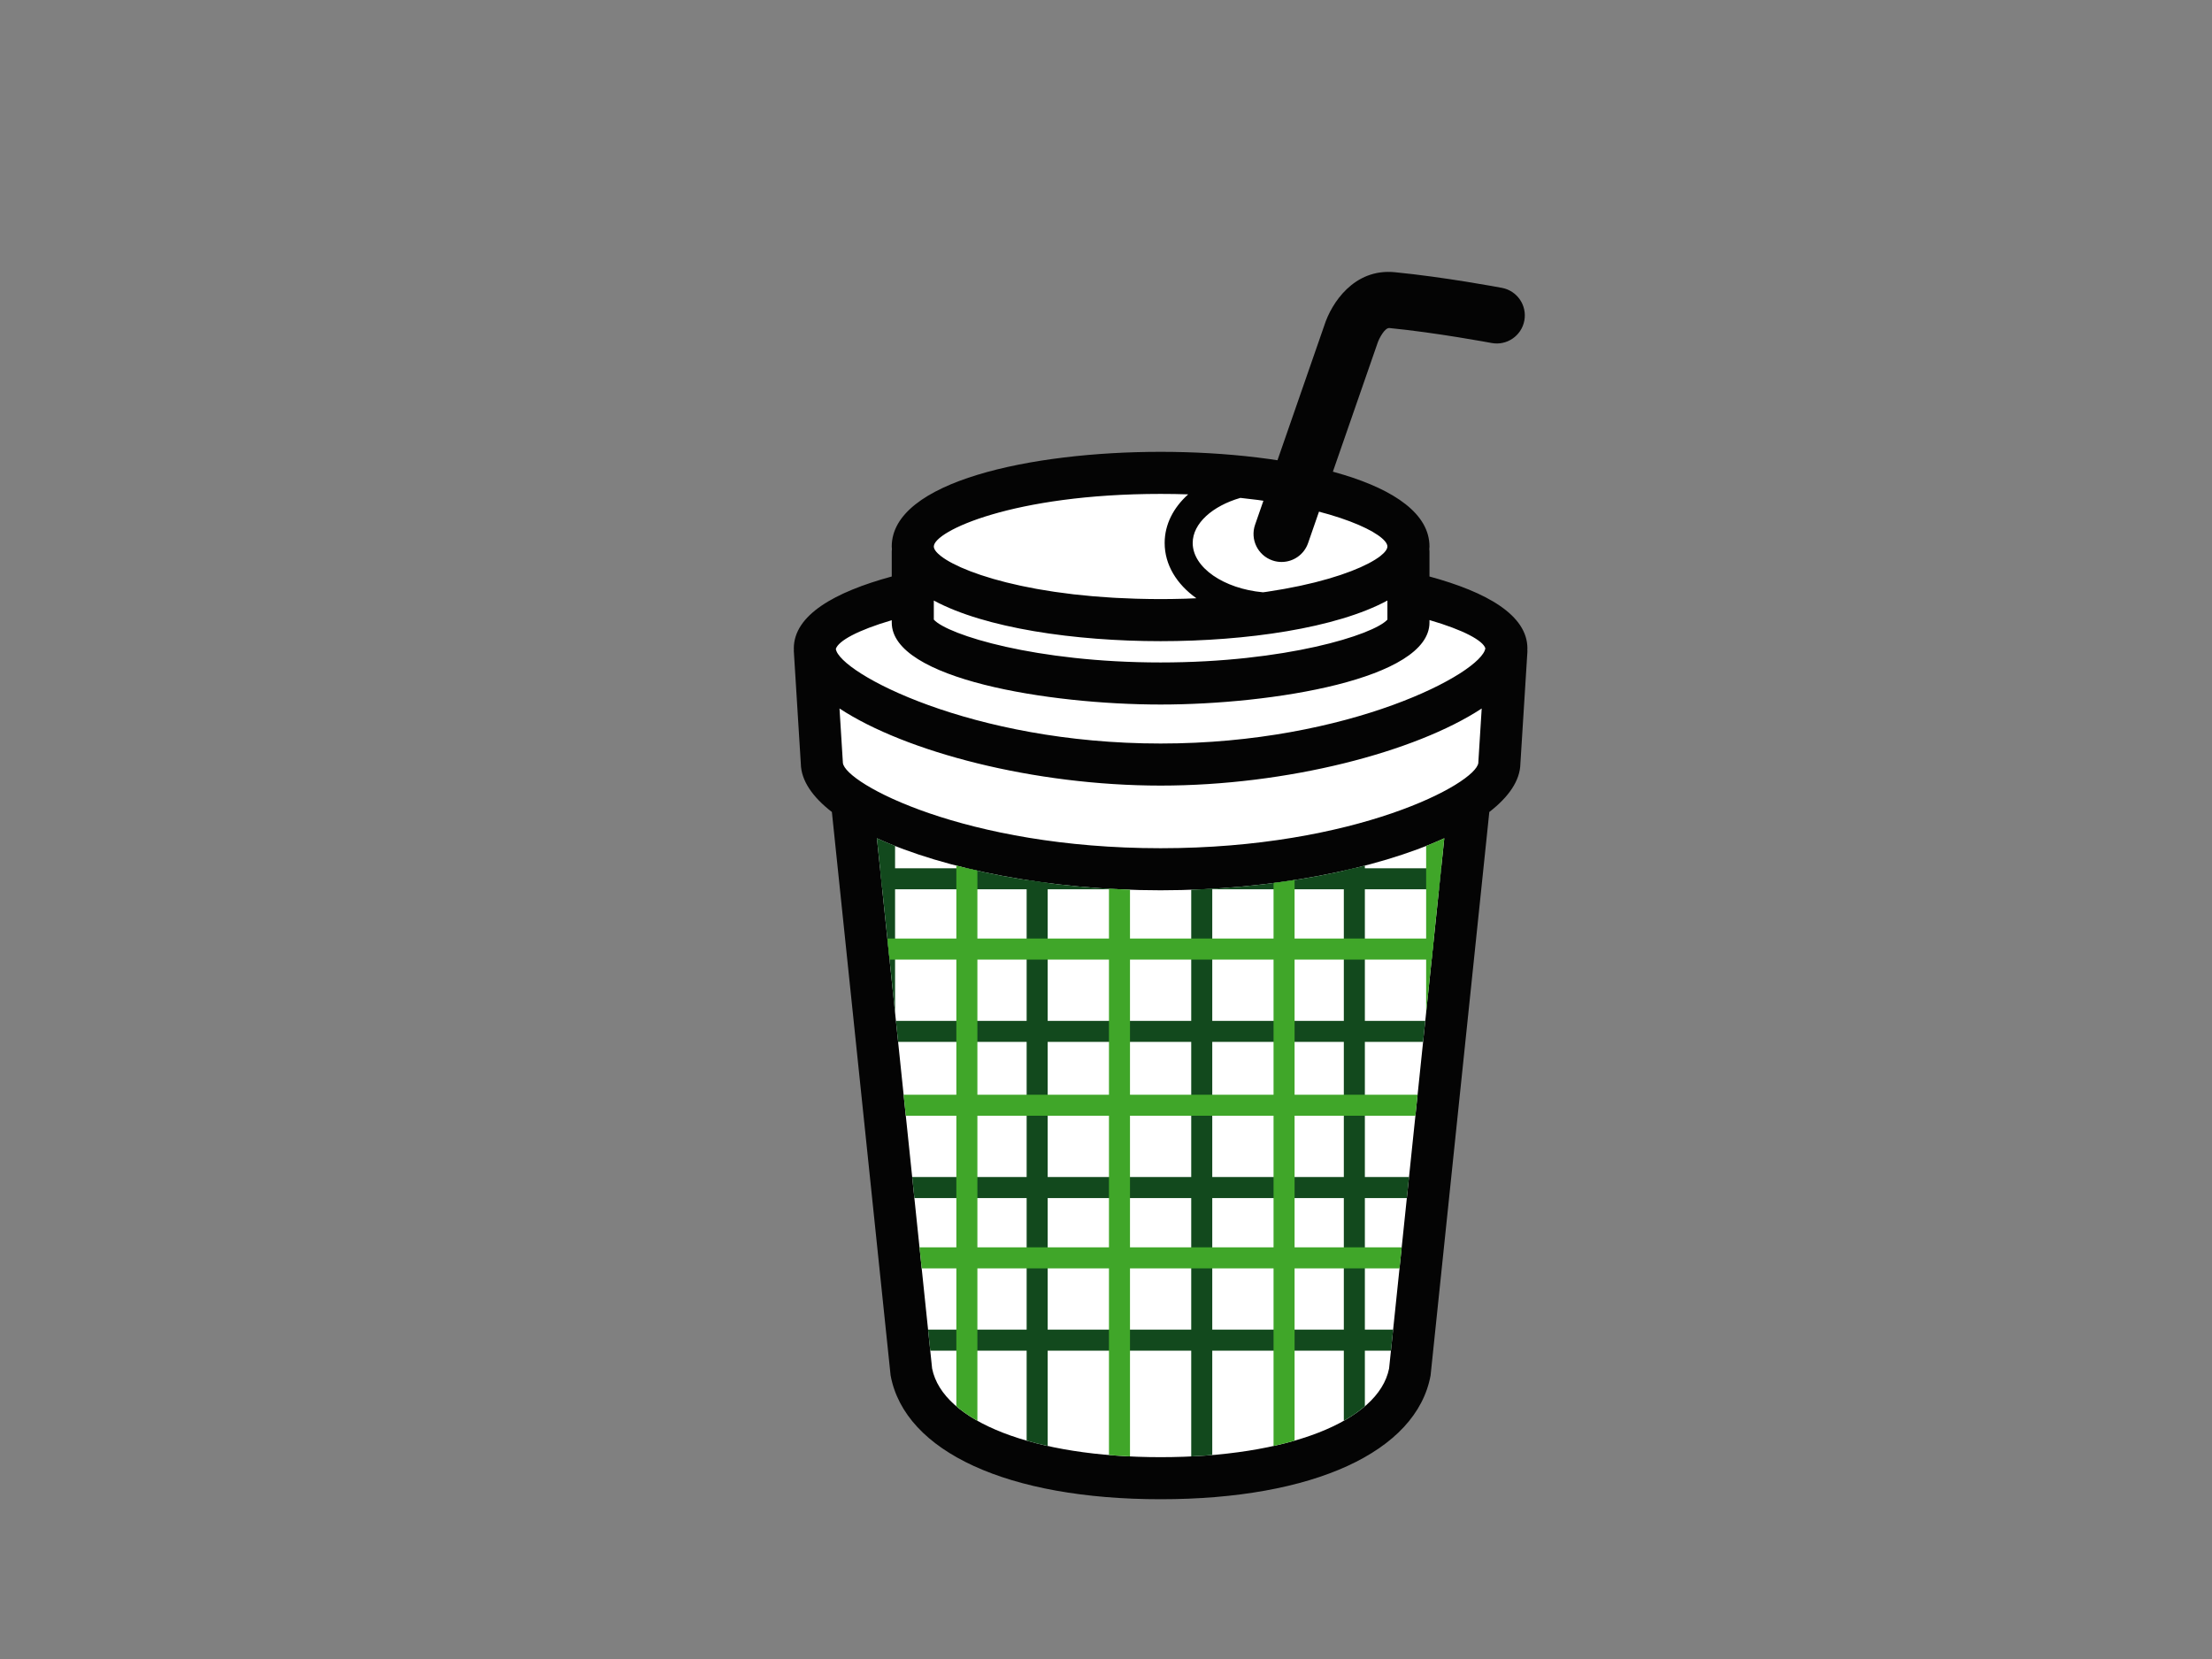 <?xml version="1.0" encoding="utf-8"?>
<!-- Generator: Adobe Illustrator 17.0.0, SVG Export Plug-In . SVG Version: 6.00 Build 0)  -->
<!DOCTYPE svg PUBLIC "-//W3C//DTD SVG 1.1//EN" "http://www.w3.org/Graphics/SVG/1.1/DTD/svg11.dtd">
<svg version="1.1" id="Layer_1" xmlns="http://www.w3.org/2000/svg" xmlns:xlink="http://www.w3.org/1999/xlink" x="0px" y="0px"
	 width="800px" height="600px" viewBox="0 0 800 600" enable-background="new 0 0 800 600" xml:space="preserve">
<rect x="0" y="0" width="800" height="600" fill="#808080" stroke="none"/>
<g>
	<path fill="#FFFFFF" d="M544.802,234.521c0-9.301-19.18-17.563-48.913-22.828c8.544-4.076,13.492-8.891,13.492-14.047
		c0-14.71-40.129-26.627-89.634-26.627s-89.628,11.917-89.628,26.627c0,5.156,4.948,9.97,13.487,14.047
		c-29.727,5.265-48.905,13.527-48.905,22.828c0,0.149,0.04,0.307,0.049,0.456c-0.01,0.149-0.049,0.287-0.049,0.436l2.536,40.52
		c0,4.269,3.878,9.014,10.852,13.675c5.909,56.761,21.486,206.394,21.496,206.444c4.428,24.002,40.367,38.559,90.159,38.559h0.005
		c0.005,0,0.005,0,0.01,0c49.787,0,85.726-14.557,90.159-38.559c0.01-0.049,15.587-149.683,21.491-206.444
		c6.974-4.661,10.859-9.406,10.859-13.675l2.536-40.52c0-0.144-0.04-0.277-0.049-0.421
		C544.763,234.833,544.802,234.674,544.802,234.521z"/>
	<path fill="#040404" d="M552.41,234.521c0-12.06-14.723-20.396-35.421-26.023v-9.034c0-0.307-0.04-0.594-0.059-0.892
		c0.015-0.312,0.059-0.614,0.059-0.926c0-23.522-50.406-34.235-97.241-34.235c-46.83,0-97.236,10.713-97.236,34.235
		c0,0.312,0.044,0.614,0.059,0.926c-0.02,0.297-0.059,0.585-0.059,0.892v9.034c-20.698,5.627-35.419,13.962-35.419,26.023
		c0,0.114,0.025,0.233,0.03,0.352c-0.01,0.183-0.03,0.357-0.03,0.54l2.536,40.807c0.124,6.062,4.17,11.981,11.233,17.444
		c21.169,203.388,21.174,203.437,21.238,203.769c5.102,27.623,42.511,44.785,97.647,44.785h0.01
		c55.126,0,92.541-17.162,97.633-44.755c0.069-0.362,0.074-0.411,21.243-203.799c7.065-5.463,11.117-11.382,11.236-17.444
		l2.526-40.332l0.015-0.475c0-0.178-0.025-0.347-0.03-0.525C552.385,234.763,552.41,234.64,552.41,234.521z M448.594,180.068
		c34.72,3.621,53.18,13.155,53.18,17.578c0,0.946-0.867,2.135-2.541,3.447c-0.035,0.025-0.064,0.049-0.099,0.074
		c-0.52,0.401-1.115,0.812-1.788,1.233c-0.034,0.025-0.079,0.049-0.114,0.069c-1.397,0.867-3.105,1.763-5.131,2.67
		c-0.035,0.015-0.069,0.03-0.104,0.045c-0.971,0.431-2.021,0.867-3.13,1.298c-0.139,0.055-0.272,0.104-0.416,0.158
		c-1.09,0.421-2.244,0.832-3.467,1.248c-0.178,0.059-0.357,0.119-0.54,0.178c-1.253,0.416-2.566,0.827-3.953,1.233
		c-0.114,0.03-0.233,0.064-0.347,0.094c-1.387,0.401-2.838,0.792-4.354,1.179c-0.119,0.03-0.233,0.059-0.347,0.089
		c-1.516,0.377-3.111,0.743-4.75,1.1c-0.277,0.06-0.555,0.124-0.837,0.183c-1.615,0.342-3.294,0.669-5.027,0.986
		c-0.317,0.059-0.644,0.119-0.971,0.173c-1.778,0.317-3.606,0.619-5.503,0.902c-0.253,0.035-0.515,0.069-0.773,0.109
		c-0.262,0.035-0.545,0.069-0.807,0.104c-14.151-1.298-25.419-8.93-25.419-17.845C431.358,189.275,438.525,182.99,448.594,180.068z
		 M419.748,178.627c3.428,0,6.751,0.055,9.975,0.164c-5.334,4.789-8.509,10.872-8.509,17.583c0,7.89,4.349,14.923,11.476,19.99
		c-1.322,0.059-2.62,0.129-3.982,0.168c-0.352,0.01-0.713,0.02-1.065,0.025c-2.575,0.069-5.196,0.114-7.895,0.114
		c-2.699,0-5.319-0.045-7.89-0.114c-0.357-0.005-0.713-0.015-1.07-0.025c-2.422-0.07-4.785-0.173-7.093-0.297
		c-0.431-0.025-0.857-0.049-1.283-0.074c-2.273-0.134-4.492-0.292-6.647-0.471c-0.362-0.034-0.713-0.064-1.07-0.099
		c-2.214-0.193-4.383-0.411-6.473-0.649c-0.114-0.015-0.218-0.03-0.332-0.045c-2.065-0.243-4.056-0.505-5.998-0.787
		c-0.248-0.035-0.495-0.069-0.738-0.104c-1.907-0.282-3.744-0.585-5.528-0.902c-0.317-0.059-0.639-0.114-0.951-0.168
		c-1.743-0.322-3.428-0.649-5.047-0.996c-0.272-0.055-0.535-0.114-0.802-0.173c-1.654-0.357-3.254-0.728-4.779-1.109
		c-0.109-0.025-0.208-0.055-0.312-0.079c-1.535-0.386-3.001-0.783-4.403-1.189c-0.104-0.03-0.213-0.06-0.317-0.089
		c-1.397-0.406-2.719-0.822-3.982-1.243c-0.168-0.055-0.337-0.109-0.505-0.168c-1.228-0.411-2.392-0.832-3.487-1.248
		c-0.139-0.055-0.268-0.104-0.401-0.158c-1.115-0.431-2.165-0.867-3.14-1.298c-0.03-0.015-0.06-0.03-0.094-0.045
		c-2.031-0.906-3.74-1.803-5.141-2.67c-0.034-0.025-0.074-0.045-0.109-0.069c-0.679-0.421-1.273-0.837-1.793-1.238
		c-0.034-0.025-0.064-0.045-0.094-0.069c-1.674-1.313-2.541-2.496-2.541-3.447C337.727,192.128,366.469,178.627,419.748,178.627z
		 M337.727,217.19c18.474,9.995,51.025,14.696,82.021,14.696c31,0,63.551-4.701,82.026-14.696v6.905
		c-5.027,5.518-36.919,15.493-82.026,15.493c-45.101,0-76.993-9.975-82.021-15.493V217.19z M322.512,224.308v0.842
		c0,20.456,56.86,29.653,97.236,29.653s97.241-9.198,97.241-29.653v-0.896c12.377,3.606,19.316,7.405,20.208,10.203
		c-1.219,8.856-49.01,34.448-117.444,34.448c-68.44,0-116.236-25.592-117.464-34.21
		C303.185,231.806,310.129,227.948,322.512,224.308z M419.748,306.769c-70.708,0-114.076-23.427-114.903-30.837l-1.228-19.698
		c23.903,15.701,70.307,27.885,116.137,27.885c45.829,0,92.239-12.184,116.137-27.89c-0.005,0.005-0.01,0.01-0.015,0.01
		l-1.204,19.217l-0.015,0.446C533.829,283.342,490.461,306.769,419.748,306.769z M502.383,494.937
		c-3.824,19.193-36.954,32.066-82.625,32.066h-0.015c-45.656,0-78.777-12.863-82.63-32.066
		c-0.723-6.939-13.472-129.406-19.965-191.768c24.463,11.194,62.472,18.816,102.6,18.816s78.138-7.623,102.6-18.816
		C515.855,365.541,503.106,488.037,502.383,494.937z"/>
	<path fill="#040404" d="M463.497,203.243c-1.105,0-2.224-0.178-3.328-0.564c-5.29-1.838-8.093-7.618-6.251-12.908l25.067-72.169
		c2.521-7.875,10.664-20.614,25.473-19.153c17.801,1.734,37.902,5.503,38.749,5.661c5.503,1.04,9.128,6.34,8.088,11.848
		c-1.035,5.503-6.345,9.133-11.845,8.088c-0.203-0.035-20.074-3.759-36.959-5.409c-1.669-0.149-3.72,3.769-4.23,5.29l-25.181,72.501
		C471.625,200.618,467.697,203.243,463.497,203.243L463.497,203.243z"/>
	<path fill="#12491D" d="M371.298,318.26v202.769c2.427,0.698,4.968,1.337,7.6,1.922c0-0.025,0.007-0.049,0.007-0.074V319.34
		C376.34,319.008,373.802,318.647,371.298,318.26z"/>
	<path fill="#12491D" d="M486.014,513.837c2.883-1.62,5.426-3.368,7.608-5.235V313.05c-2.481,0.639-5.017,1.253-7.608,1.833V513.837
		z"/>
	<path fill="#12491D" d="M430.823,321.772V526.73c2.585-0.124,5.121-0.292,7.608-0.5V321.42
		C435.91,321.564,433.374,321.683,430.823,321.772z"/>
	<path fill="#12491D" d="M323.715,305.937c-2.271-0.896-4.485-1.813-6.568-2.769c1.828,17.568,4.156,39.901,6.568,63.081V305.937z"
		/>
	<path fill="#12491D" d="M324.022,369.211c0.265,2.531,0.53,5.067,0.792,7.608h189.866c0.265-2.541,0.53-5.077,0.792-7.608H324.022z
		"/>
	<path fill="#12491D" d="M489.798,314.02c-16.493,3.977-35.3,6.682-54.998,7.608h85.627c0.272-2.595,0.535-5.131,0.793-7.608
		H489.798z"/>
	<path fill="#12491D" d="M329.904,425.695c0.268,2.571,0.533,5.112,0.792,7.608h178.106c0.26-2.496,0.525-5.037,0.793-7.608H329.904
		z"/>
	<path fill="#12491D" d="M335.649,480.885c0.307,2.947,0.572,5.503,0.792,7.608h166.615c0.218-2.105,0.485-4.661,0.792-7.608
		H335.649z"/>
	<path fill="#12491D" d="M404.696,321.628c-19.698-0.926-38.504-3.63-54.998-7.608h-31.422c0.258,2.477,0.523,5.012,0.792,7.608
		H404.696z"/>
	<path fill="#40A629" d="M345.88,313.05v195.547c2.184,1.867,4.725,3.621,7.608,5.24V314.882
		C350.897,314.303,348.361,313.689,345.88,313.05z"/>
	<path fill="#40A629" d="M460.595,522.876c0,0.025,0.008,0.049,0.008,0.074c2.633-0.585,5.173-1.219,7.6-1.917V318.255
		c-2.504,0.391-5.042,0.753-7.608,1.085V522.876z"/>
	<path fill="#40A629" d="M515.786,305.937v60.278c2.412-23.165,4.735-45.488,6.563-63.046
		C520.268,304.119,518.054,305.036,515.786,305.937z"/>
	<path fill="#40A629" d="M401.07,321.42V526.23c2.486,0.208,5.022,0.376,7.608,0.5V321.787c-0.342-0.015-0.679-0.034-1.018-0.049
		c-2.184-0.084-4.356-0.188-6.518-0.317C401.12,321.42,401.095,321.42,401.07,321.42z"/>
	<path fill="#40A629" d="M320.924,339.439c0.26,2.506,0.525,5.047,0.792,7.608h196.065c0.268-2.561,0.53-5.101,0.793-7.608H320.924z
		"/>
	<path fill="#40A629" d="M326.806,395.922c0.262,2.546,0.527,5.082,0.79,7.608h184.307c0.262-2.526,0.525-5.062,0.792-7.608H326.806
		z"/>
	<path fill="#40A629" d="M332.551,451.113c0.273,2.62,0.535,5.156,0.793,7.608h172.813c0.253-2.452,0.518-4.988,0.793-7.608H332.551
		z"/>
</g>
</svg>

